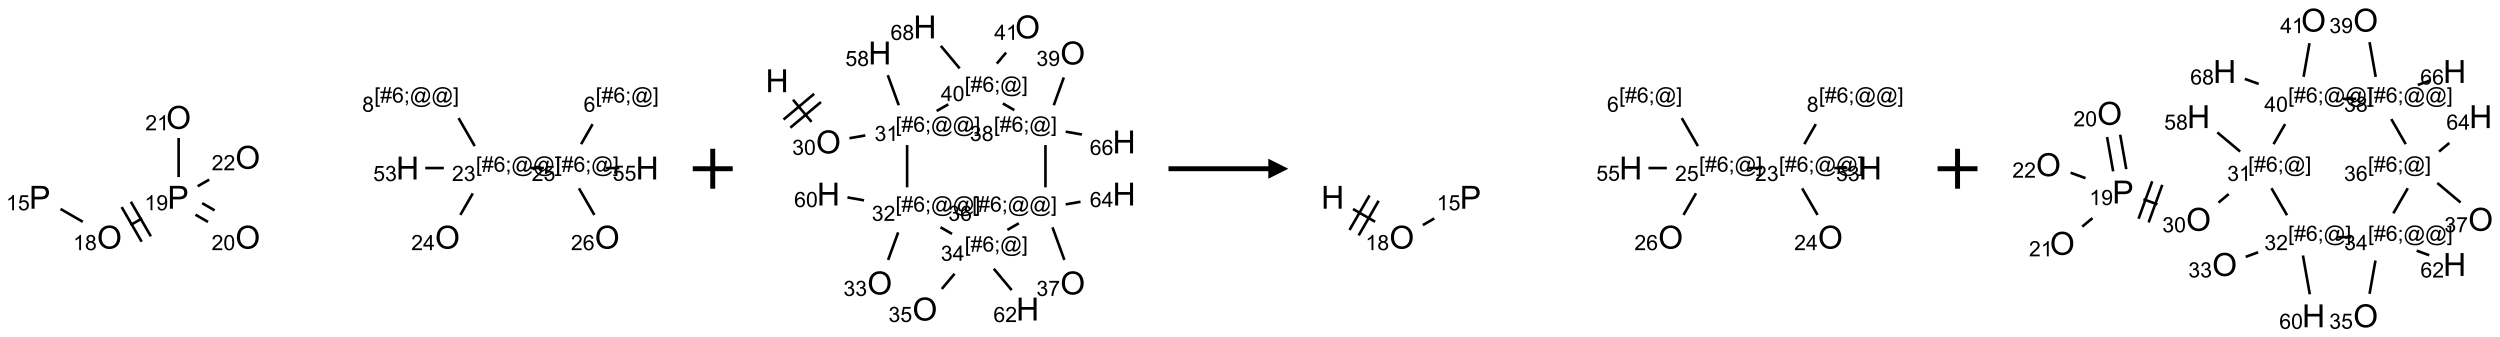 <?xml version="1.0" encoding="UTF-8"?>
<svg xmlns="http://www.w3.org/2000/svg" xmlns:xlink="http://www.w3.org/1999/xlink" width="1252" height="169" viewBox="0 0 1252 169">
<defs>
<g>
<g id="glyph-0-0">
<path d="M 2 0 L 2 -10 L 10 -10 L 10 0 Z M 2.25 -0.25 L 9.75 -0.25 L 9.75 -9.75 L 2.25 -9.75 Z M 2.25 -0.25 "/>
</g>
<g id="glyph-0-1">
<path d="M 1.234 0 L 1.234 -11.453 L 5.555 -11.453 C 6.316 -11.453 6.895 -11.418 7.297 -11.344 C 7.859 -11.25 8.332 -11.07 8.711 -10.809 C 9.09 -10.547 9.398 -10.176 9.629 -9.703 C 9.859 -9.23 9.977 -8.707 9.977 -8.141 C 9.977 -7.168 9.668 -6.344 9.047 -5.668 C 8.426 -4.992 7.309 -4.656 5.688 -4.656 L 2.75 -4.656 L 2.75 0 Z M 2.75 -6.008 L 5.711 -6.008 C 6.691 -6.008 7.387 -6.191 7.797 -6.555 C 8.207 -6.918 8.414 -7.434 8.414 -8.094 C 8.414 -8.574 8.293 -8.984 8.051 -9.324 C 7.809 -9.664 7.488 -9.891 7.094 -10 C 6.84 -10.066 6.367 -10.102 5.68 -10.102 L 2.75 -10.102 Z M 2.75 -6.008 "/>
</g>
<g id="glyph-0-2">
<path d="M 0.773 -5.578 C 0.773 -7.48 1.285 -8.969 2.305 -10.043 C 3.324 -11.117 4.645 -11.656 6.258 -11.656 C 7.316 -11.656 8.27 -11.402 9.117 -10.898 C 9.965 -10.395 10.613 -9.688 11.059 -8.785 C 11.504 -7.883 11.727 -6.855 11.727 -5.711 C 11.727 -4.551 11.492 -3.512 11.023 -2.594 C 10.555 -1.676 9.891 -0.984 9.031 -0.512 C 8.172 -0.039 7.246 0.195 6.25 0.195 C 5.172 0.195 4.207 -0.066 3.359 -0.586 C 2.512 -1.105 1.867 -1.816 1.43 -2.719 C 0.992 -3.621 0.773 -4.574 0.773 -5.578 Z M 2.336 -5.555 C 2.336 -4.176 2.707 -3.086 3.449 -2.293 C 4.191 -1.5 5.121 -1.102 6.242 -1.102 C 7.383 -1.102 8.32 -1.504 9.059 -2.305 C 9.797 -3.105 10.164 -4.246 10.164 -5.719 C 10.164 -6.652 10.008 -7.465 9.691 -8.16 C 9.375 -8.855 8.914 -9.395 8.309 -9.777 C 7.703 -10.16 7.02 -10.352 6.266 -10.352 C 5.191 -10.352 4.27 -9.984 3.496 -9.246 C 2.723 -8.508 2.336 -7.277 2.336 -5.555 Z M 2.336 -5.555 "/>
</g>
<g id="glyph-0-3">
<path d="M 1.281 0 L 1.281 -11.453 L 2.797 -11.453 L 2.797 -6.75 L 8.75 -6.75 L 8.75 -11.453 L 10.266 -11.453 L 10.266 0 L 8.75 0 L 8.75 -5.398 L 2.797 -5.398 L 2.797 0 Z M 1.281 0 "/>
</g>
<g id="glyph-1-0">
<path d="M 1.332 0 L 1.332 -6.668 L 6.668 -6.668 L 6.668 0 Z M 1.5 -0.168 L 6.5 -0.168 L 6.5 -6.5 L 1.5 -6.5 Z M 1.5 -0.168 "/>
</g>
<g id="glyph-1-1">
<path d="M 3.973 0 L 3.035 0 L 3.035 -5.973 C 2.809 -5.758 2.516 -5.543 2.148 -5.328 C 1.781 -5.113 1.453 -4.953 1.16 -4.844 L 1.16 -5.75 C 1.684 -5.996 2.145 -6.297 2.535 -6.645 C 2.93 -6.996 3.207 -7.336 3.371 -7.668 L 3.973 -7.668 Z M 3.973 0 "/>
</g>
<g id="glyph-1-2">
<path d="M 0.441 -2 L 1.426 -2.082 C 1.5 -1.605 1.668 -1.242 1.934 -1.004 C 2.199 -0.762 2.52 -0.641 2.895 -0.641 C 3.348 -0.641 3.73 -0.812 4.043 -1.152 C 4.355 -1.492 4.512 -1.941 4.512 -2.504 C 4.512 -3.039 4.359 -3.461 4.059 -3.77 C 3.758 -4.078 3.367 -4.234 2.879 -4.234 C 2.578 -4.234 2.305 -4.164 2.062 -4.027 C 1.82 -3.891 1.629 -3.715 1.488 -3.496 L 0.609 -3.609 L 1.348 -7.531 L 5.145 -7.531 L 5.145 -6.637 L 2.098 -6.637 L 1.688 -4.582 C 2.145 -4.902 2.625 -5.062 3.129 -5.062 C 3.797 -5.062 4.359 -4.832 4.816 -4.371 C 5.277 -3.91 5.504 -3.312 5.504 -2.59 C 5.504 -1.898 5.305 -1.301 4.902 -0.797 C 4.41 -0.18 3.742 0.129 2.895 0.129 C 2.199 0.129 1.633 -0.062 1.195 -0.453 C 0.758 -0.844 0.504 -1.359 0.441 -2 Z M 0.441 -2 "/>
</g>
<g id="glyph-1-3">
<path d="M 1.887 -4.141 C 1.496 -4.281 1.207 -4.484 1.02 -4.75 C 0.832 -5.016 0.738 -5.328 0.738 -5.699 C 0.738 -6.254 0.938 -6.719 1.34 -7.098 C 1.738 -7.477 2.27 -7.668 2.934 -7.668 C 3.598 -7.668 4.137 -7.473 4.543 -7.086 C 4.949 -6.699 5.152 -6.227 5.152 -5.672 C 5.152 -5.316 5.059 -5.008 4.871 -4.746 C 4.688 -4.484 4.406 -4.281 4.027 -4.141 C 4.496 -3.988 4.852 -3.742 5.098 -3.402 C 5.34 -3.062 5.465 -2.656 5.465 -2.184 C 5.465 -1.531 5.234 -0.98 4.77 -0.535 C 4.309 -0.09 3.703 0.129 2.949 0.129 C 2.195 0.129 1.586 -0.094 1.125 -0.539 C 0.664 -0.984 0.434 -1.543 0.434 -2.207 C 0.434 -2.703 0.559 -3.121 0.809 -3.457 C 1.062 -3.793 1.422 -4.02 1.887 -4.141 Z M 1.699 -5.73 C 1.699 -5.367 1.812 -5.074 2.047 -4.844 C 2.281 -4.613 2.582 -4.5 2.953 -4.5 C 3.312 -4.5 3.609 -4.613 3.84 -4.84 C 4.07 -5.066 4.188 -5.348 4.188 -5.676 C 4.188 -6.02 4.07 -6.309 3.832 -6.543 C 3.594 -6.777 3.297 -6.895 2.941 -6.895 C 2.586 -6.895 2.289 -6.781 2.051 -6.551 C 1.816 -6.324 1.699 -6.047 1.699 -5.73 Z M 1.395 -2.203 C 1.395 -1.938 1.461 -1.676 1.586 -1.426 C 1.711 -1.176 1.902 -0.984 2.152 -0.848 C 2.402 -0.711 2.672 -0.641 2.957 -0.641 C 3.406 -0.641 3.777 -0.785 4.066 -1.074 C 4.359 -1.363 4.504 -1.727 4.504 -2.172 C 4.504 -2.625 4.355 -2.996 4.055 -3.293 C 3.754 -3.586 3.379 -3.734 2.926 -3.734 C 2.484 -3.734 2.121 -3.59 1.832 -3.297 C 1.543 -3.004 1.395 -2.641 1.395 -2.203 Z M 1.395 -2.203 "/>
</g>
<g id="glyph-1-4">
<path d="M 0.582 -1.766 L 1.484 -1.848 C 1.562 -1.426 1.707 -1.117 1.922 -0.926 C 2.137 -0.734 2.414 -0.641 2.75 -0.641 C 3.039 -0.641 3.289 -0.707 3.508 -0.84 C 3.727 -0.973 3.902 -1.148 4.043 -1.367 C 4.18 -1.586 4.297 -1.887 4.391 -2.262 C 4.484 -2.637 4.531 -3.016 4.531 -3.406 C 4.531 -3.449 4.531 -3.512 4.527 -3.594 C 4.34 -3.297 4.082 -3.055 3.758 -2.867 C 3.434 -2.68 3.082 -2.59 2.703 -2.59 C 2.07 -2.59 1.535 -2.816 1.098 -3.277 C 0.66 -3.734 0.441 -4.34 0.441 -5.09 C 0.441 -5.863 0.672 -6.484 1.129 -6.957 C 1.586 -7.43 2.156 -7.668 2.844 -7.668 C 3.34 -7.668 3.793 -7.531 4.207 -7.266 C 4.617 -7 4.93 -6.617 5.145 -6.121 C 5.355 -5.629 5.465 -4.91 5.465 -3.973 C 5.465 -2.996 5.359 -2.223 5.145 -1.645 C 4.934 -1.066 4.617 -0.625 4.199 -0.324 C 3.781 -0.02 3.293 0.129 2.73 0.129 C 2.133 0.129 1.645 -0.035 1.266 -0.367 C 0.887 -0.699 0.66 -1.164 0.582 -1.766 Z M 4.422 -5.137 C 4.422 -5.676 4.277 -6.102 3.992 -6.418 C 3.707 -6.734 3.359 -6.891 2.957 -6.891 C 2.543 -6.891 2.18 -6.719 1.871 -6.379 C 1.562 -6.039 1.406 -5.598 1.406 -5.059 C 1.406 -4.57 1.555 -4.176 1.848 -3.871 C 2.141 -3.566 2.5 -3.418 2.934 -3.418 C 3.367 -3.418 3.723 -3.57 4.004 -3.871 C 4.281 -4.176 4.422 -4.598 4.422 -5.137 Z M 4.422 -5.137 "/>
</g>
<g id="glyph-1-5">
<path d="M 5.371 -0.902 L 5.371 0 L 0.324 0 C 0.316 -0.227 0.352 -0.441 0.434 -0.652 C 0.562 -0.996 0.766 -1.332 1.051 -1.668 C 1.332 -2 1.742 -2.387 2.277 -2.824 C 3.105 -3.504 3.668 -4.043 3.957 -4.441 C 4.25 -4.84 4.395 -5.215 4.395 -5.566 C 4.395 -5.938 4.262 -6.254 3.996 -6.508 C 3.73 -6.762 3.387 -6.891 2.957 -6.891 C 2.508 -6.891 2.145 -6.754 1.875 -6.484 C 1.605 -6.215 1.469 -5.84 1.465 -5.359 L 0.5 -5.457 C 0.566 -6.176 0.812 -6.727 1.246 -7.102 C 1.676 -7.477 2.254 -7.668 2.98 -7.668 C 3.711 -7.668 4.293 -7.465 4.719 -7.059 C 5.145 -6.652 5.359 -6.148 5.359 -5.547 C 5.359 -5.242 5.297 -4.941 5.172 -4.645 C 5.047 -4.352 4.84 -4.039 4.551 -3.715 C 4.262 -3.387 3.777 -2.938 3.105 -2.371 C 2.543 -1.898 2.18 -1.578 2.02 -1.41 C 1.859 -1.242 1.73 -1.07 1.625 -0.902 Z M 5.371 -0.902 "/>
</g>
<g id="glyph-1-6">
<path d="M 0.441 -3.766 C 0.441 -4.668 0.535 -5.395 0.723 -5.945 C 0.906 -6.496 1.184 -6.922 1.551 -7.219 C 1.918 -7.516 2.375 -7.668 2.934 -7.668 C 3.344 -7.668 3.703 -7.586 4.012 -7.418 C 4.32 -7.254 4.574 -7.016 4.777 -6.707 C 4.977 -6.395 5.137 -6.016 5.25 -5.57 C 5.363 -5.125 5.422 -4.523 5.422 -3.766 C 5.422 -2.871 5.328 -2.148 5.145 -1.598 C 4.961 -1.047 4.688 -0.621 4.32 -0.32 C 3.953 -0.02 3.492 0.129 2.934 0.129 C 2.195 0.129 1.617 -0.133 1.199 -0.66 C 0.695 -1.297 0.441 -2.332 0.441 -3.766 Z M 1.406 -3.766 C 1.406 -2.512 1.555 -1.68 1.848 -1.262 C 2.141 -0.848 2.5 -0.641 2.934 -0.641 C 3.363 -0.641 3.727 -0.848 4.02 -1.266 C 4.312 -1.684 4.457 -2.516 4.457 -3.766 C 4.457 -5.023 4.312 -5.859 4.02 -6.27 C 3.727 -6.684 3.359 -6.891 2.922 -6.891 C 2.492 -6.891 2.148 -6.707 1.891 -6.344 C 1.566 -5.879 1.406 -5.02 1.406 -3.766 Z M 1.406 -3.766 "/>
</g>
<g id="glyph-1-7">
<path d="M 3.449 0 L 3.449 -1.828 L 0.137 -1.828 L 0.137 -2.688 L 3.621 -7.637 L 4.387 -7.637 L 4.387 -2.688 L 5.418 -2.688 L 5.418 -1.828 L 4.387 -1.828 L 4.387 0 Z M 3.449 -2.688 L 3.449 -6.129 L 1.059 -2.688 Z M 3.449 -2.688 "/>
</g>
<g id="glyph-1-8">
<path d="M 0.723 2.121 L 0.723 -7.637 L 2.793 -7.637 L 2.793 -6.859 L 1.66 -6.859 L 1.66 1.344 L 2.793 1.344 L 2.793 2.121 Z M 0.723 2.121 "/>
</g>
<g id="glyph-1-9">
<path d="M 0.535 0.129 L 0.988 -2.09 L 0.109 -2.09 L 0.109 -2.863 L 1.145 -2.863 L 1.531 -4.754 L 0.109 -4.754 L 0.109 -5.531 L 1.688 -5.531 L 2.141 -7.766 L 2.922 -7.766 L 2.469 -5.531 L 4.109 -5.531 L 4.562 -7.766 L 5.348 -7.766 L 4.895 -5.531 L 5.797 -5.531 L 5.797 -4.754 L 4.738 -4.754 L 4.348 -2.863 L 5.797 -2.863 L 5.797 -2.09 L 4.191 -2.09 L 3.738 0.129 L 2.957 0.129 L 3.406 -2.09 L 1.77 -2.09 L 1.316 0.129 Z M 1.926 -2.863 L 3.562 -2.863 L 3.953 -4.754 L 2.312 -4.754 Z M 1.926 -2.863 "/>
</g>
<g id="glyph-1-10">
<path d="M 5.309 -5.766 L 4.375 -5.691 C 4.293 -6.059 4.172 -6.328 4.02 -6.496 C 3.766 -6.762 3.453 -6.895 3.082 -6.895 C 2.785 -6.895 2.523 -6.812 2.297 -6.645 C 2 -6.43 1.77 -6.117 1.598 -5.703 C 1.43 -5.289 1.34 -4.703 1.332 -3.938 C 1.559 -4.281 1.836 -4.535 2.16 -4.703 C 2.488 -4.871 2.828 -4.953 3.188 -4.953 C 3.812 -4.953 4.344 -4.723 4.785 -4.262 C 5.223 -3.801 5.441 -3.207 5.441 -2.48 C 5.441 -2 5.34 -1.555 5.133 -1.145 C 4.926 -0.73 4.641 -0.418 4.281 -0.199 C 3.922 0.02 3.512 0.129 3.051 0.129 C 2.27 0.129 1.633 -0.156 1.141 -0.73 C 0.648 -1.305 0.402 -2.254 0.402 -3.574 C 0.402 -5.051 0.672 -6.121 1.219 -6.793 C 1.695 -7.375 2.336 -7.668 3.141 -7.668 C 3.742 -7.668 4.234 -7.5 4.617 -7.16 C 5 -6.824 5.23 -6.359 5.309 -5.766 Z M 1.48 -2.473 C 1.48 -2.152 1.547 -1.844 1.684 -1.547 C 1.82 -1.25 2.016 -1.027 2.262 -0.871 C 2.508 -0.719 2.766 -0.641 3.035 -0.641 C 3.434 -0.641 3.773 -0.801 4.059 -1.121 C 4.344 -1.441 4.484 -1.875 4.484 -2.422 C 4.484 -2.949 4.344 -3.367 4.062 -3.668 C 3.781 -3.973 3.426 -4.125 3 -4.125 C 2.578 -4.125 2.219 -3.973 1.922 -3.668 C 1.625 -3.363 1.48 -2.969 1.48 -2.473 Z M 1.48 -2.473 "/>
</g>
<g id="glyph-1-11">
<path d="M 0.949 -4.465 L 0.949 -5.531 L 2.016 -5.531 L 2.016 -4.465 Z M 0.949 0 L 0.949 -1.066 L 2.016 -1.066 L 2.016 0 C 2.016 0.391 1.945 0.711 1.809 0.949 C 1.668 1.191 1.449 1.379 1.145 1.512 L 0.887 1.109 C 1.082 1.023 1.23 0.895 1.324 0.727 C 1.418 0.559 1.469 0.316 1.48 0 Z M 0.949 0 "/>
</g>
<g id="glyph-1-12">
<path d="M 6.047 -0.848 C 5.82 -0.59 5.57 -0.379 5.289 -0.223 C 5.008 -0.062 4.73 0.016 4.449 0.016 C 4.141 0.016 3.84 -0.074 3.547 -0.254 C 3.254 -0.434 3.02 -0.715 2.836 -1.09 C 2.652 -1.465 2.562 -1.875 2.562 -2.324 C 2.562 -2.875 2.703 -3.43 2.988 -3.98 C 3.27 -4.535 3.621 -4.953 4.043 -5.23 C 4.461 -5.508 4.871 -5.645 5.266 -5.645 C 5.566 -5.645 5.855 -5.566 6.129 -5.41 C 6.402 -5.25 6.641 -5.012 6.84 -4.688 L 7.016 -5.496 L 7.949 -5.496 L 7.199 -2 C 7.094 -1.516 7.043 -1.246 7.043 -1.191 C 7.043 -1.098 7.078 -1.02 7.148 -0.949 C 7.219 -0.883 7.305 -0.848 7.406 -0.848 C 7.59 -0.848 7.832 -0.953 8.129 -1.168 C 8.527 -1.445 8.84 -1.816 9.07 -2.285 C 9.301 -2.75 9.418 -3.234 9.418 -3.73 C 9.418 -4.309 9.27 -4.852 8.973 -5.355 C 8.676 -5.859 8.23 -6.262 7.645 -6.562 C 7.055 -6.863 6.406 -7.016 5.691 -7.016 C 4.879 -7.016 4.137 -6.824 3.465 -6.445 C 2.793 -6.066 2.273 -5.52 1.902 -4.809 C 1.535 -4.098 1.348 -3.34 1.348 -2.527 C 1.348 -1.676 1.535 -0.941 1.902 -0.328 C 2.273 0.285 2.809 0.742 3.508 1.035 C 4.207 1.328 4.984 1.473 5.832 1.473 C 6.742 1.473 7.504 1.32 8.121 1.016 C 8.734 0.711 9.195 0.34 9.5 -0.098 L 10.441 -0.098 C 10.266 0.266 9.961 0.637 9.531 1.016 C 9.102 1.395 8.59 1.695 7.996 1.914 C 7.402 2.133 6.688 2.246 5.848 2.246 C 5.078 2.246 4.367 2.145 3.715 1.949 C 3.066 1.75 2.512 1.453 2.051 1.055 C 1.594 0.656 1.25 0.199 1.016 -0.316 C 0.723 -0.973 0.578 -1.684 0.578 -2.441 C 0.578 -3.289 0.75 -4.098 1.098 -4.863 C 1.523 -5.805 2.125 -6.527 2.902 -7.027 C 3.684 -7.527 4.629 -7.777 5.738 -7.777 C 6.602 -7.777 7.375 -7.602 8.059 -7.246 C 8.746 -6.895 9.285 -6.371 9.684 -5.672 C 10.02 -5.07 10.188 -4.418 10.188 -3.715 C 10.188 -2.707 9.832 -1.812 9.125 -1.031 C 8.492 -0.328 7.801 0.02 7.051 0.02 C 6.812 0.02 6.617 -0.016 6.473 -0.09 C 6.324 -0.16 6.215 -0.266 6.145 -0.402 C 6.102 -0.488 6.066 -0.637 6.047 -0.848 Z M 3.527 -2.262 C 3.527 -1.785 3.641 -1.414 3.863 -1.152 C 4.09 -0.887 4.348 -0.754 4.641 -0.754 C 4.836 -0.754 5.039 -0.812 5.254 -0.93 C 5.469 -1.047 5.676 -1.219 5.871 -1.449 C 6.066 -1.676 6.23 -1.969 6.355 -2.32 C 6.48 -2.672 6.543 -3.027 6.543 -3.379 C 6.543 -3.852 6.426 -4.219 6.191 -4.48 C 5.957 -4.738 5.672 -4.871 5.332 -4.871 C 5.109 -4.871 4.902 -4.812 4.707 -4.699 C 4.512 -4.586 4.32 -4.406 4.137 -4.156 C 3.953 -3.906 3.805 -3.602 3.691 -3.246 C 3.582 -2.887 3.527 -2.559 3.527 -2.262 Z M 3.527 -2.262 "/>
</g>
<g id="glyph-1-13">
<path d="M 2.27 2.121 L 0.203 2.121 L 0.203 1.344 L 1.332 1.344 L 1.332 -6.859 L 0.203 -6.859 L 0.203 -7.637 L 2.27 -7.637 Z M 2.27 2.121 "/>
</g>
<g id="glyph-1-14">
<path d="M 0.449 -2.016 L 1.387 -2.141 C 1.492 -1.609 1.676 -1.227 1.934 -0.992 C 2.191 -0.758 2.508 -0.641 2.879 -0.641 C 3.32 -0.641 3.695 -0.793 3.996 -1.098 C 4.301 -1.402 4.453 -1.781 4.453 -2.234 C 4.453 -2.664 4.312 -3.02 4.031 -3.301 C 3.75 -3.578 3.391 -3.719 2.957 -3.719 C 2.781 -3.719 2.562 -3.684 2.297 -3.613 L 2.402 -4.438 C 2.465 -4.43 2.516 -4.426 2.551 -4.426 C 2.949 -4.426 3.312 -4.531 3.629 -4.738 C 3.949 -4.949 4.109 -5.27 4.109 -5.703 C 4.109 -6.047 3.992 -6.332 3.762 -6.559 C 3.527 -6.785 3.227 -6.895 2.859 -6.895 C 2.496 -6.895 2.191 -6.781 1.949 -6.551 C 1.707 -6.324 1.547 -5.98 1.48 -5.52 L 0.543 -5.688 C 0.656 -6.316 0.918 -6.805 1.324 -7.148 C 1.73 -7.492 2.234 -7.668 2.84 -7.668 C 3.254 -7.668 3.641 -7.578 3.988 -7.398 C 4.34 -7.219 4.609 -6.977 4.793 -6.668 C 4.98 -6.359 5.074 -6.031 5.074 -5.684 C 5.074 -5.352 4.984 -5.051 4.809 -4.781 C 4.629 -4.512 4.367 -4.297 4.02 -4.137 C 4.473 -4.031 4.824 -3.816 5.074 -3.488 C 5.324 -3.16 5.449 -2.75 5.449 -2.254 C 5.449 -1.59 5.203 -1.023 4.719 -0.559 C 4.234 -0.098 3.617 0.137 2.875 0.137 C 2.203 0.137 1.648 -0.062 1.207 -0.465 C 0.762 -0.863 0.512 -1.379 0.449 -2.016 Z M 0.449 -2.016 "/>
</g>
<g id="glyph-1-15">
<path d="M 0.504 -6.637 L 0.504 -7.535 L 5.449 -7.535 L 5.449 -6.809 C 4.961 -6.289 4.48 -5.602 4.004 -4.746 C 3.527 -3.887 3.156 -3.004 2.895 -2.098 C 2.707 -1.461 2.59 -0.762 2.535 0 L 1.574 0 C 1.582 -0.602 1.703 -1.328 1.926 -2.176 C 2.152 -3.027 2.477 -3.848 2.898 -4.637 C 3.32 -5.426 3.77 -6.094 4.246 -6.637 Z M 0.504 -6.637 "/>
</g>
</g>
</defs>
<path fill="none" stroke-width="0.033" stroke-linecap="butt" stroke-linejoin="miter" stroke="rgb(0%, 0%, 0%)" stroke-opacity="1" stroke-miterlimit="10" d="M 0.253 1.378 L 0.532 1.539 " transform="matrix(40, 0, 0, 40, 20.178, 49.516)"/>
<path fill="none" stroke-width="0.033" stroke-linecap="butt" stroke-linejoin="miter" stroke="rgb(0%, 0%, 0%)" stroke-opacity="1" stroke-miterlimit="10" d="M 1.129 1.58 L 1.274 1.497 " transform="matrix(40, 0, 0, 40, 20.178, 49.516)"/>
<path fill="none" stroke-width="0.033" stroke-linecap="butt" stroke-linejoin="miter" stroke="rgb(0%, 0%, 0%)" stroke-opacity="1" stroke-miterlimit="10" d="M 1.384 1.721 L 1.134 1.288 " transform="matrix(40, 0, 0, 40, 20.178, 49.516)"/>
<path fill="none" stroke-width="0.033" stroke-linecap="butt" stroke-linejoin="miter" stroke="rgb(0%, 0%, 0%)" stroke-opacity="1" stroke-miterlimit="10" d="M 1.269 1.788 L 1.019 1.355 " transform="matrix(40, 0, 0, 40, 20.178, 49.516)"/>
<path fill="none" stroke-width="0.033" stroke-linecap="butt" stroke-linejoin="miter" stroke="rgb(0%, 0%, 0%)" stroke-opacity="1" stroke-miterlimit="10" d="M 1.943 1.45 L 2.1 1.541 " transform="matrix(40, 0, 0, 40, 20.178, 49.516)"/>
<path fill="none" stroke-width="0.033" stroke-linecap="butt" stroke-linejoin="miter" stroke="rgb(0%, 0%, 0%)" stroke-opacity="1" stroke-miterlimit="10" d="M 2.027 1.306 L 2.183 1.396 " transform="matrix(40, 0, 0, 40, 20.178, 49.516)"/>
<path fill="none" stroke-width="0.033" stroke-linecap="butt" stroke-linejoin="miter" stroke="rgb(0%, 0%, 0%)" stroke-opacity="1" stroke-miterlimit="10" d="M 1.732 0.979 L 1.732 0.49 " transform="matrix(40, 0, 0, 40, 20.178, 49.516)"/>
<path fill="none" stroke-width="0.033" stroke-linecap="butt" stroke-linejoin="miter" stroke="rgb(0%, 0%, 0%)" stroke-opacity="1" stroke-miterlimit="10" d="M 1.97 1.094 L 2.115 1.011 " transform="matrix(40, 0, 0, 40, 20.178, 49.516)"/>
<path fill="none" stroke-width="0.033" stroke-linecap="butt" stroke-linejoin="miter" stroke="rgb(0%, 0%, 0%)" stroke-opacity="1" stroke-miterlimit="10" d="M 5.259 1.453 L 5.415 1.183 " transform="matrix(40, 0, 0, 40, 20.178, 49.516)"/>
<path fill="none" stroke-width="0.033" stroke-linecap="butt" stroke-linejoin="miter" stroke="rgb(0%, 0%, 0%)" stroke-opacity="1" stroke-miterlimit="10" d="M 5.439 0.591 L 5.237 0.241 " transform="matrix(40, 0, 0, 40, 20.178, 49.516)"/>
<path fill="none" stroke-width="0.033" stroke-linecap="butt" stroke-linejoin="miter" stroke="rgb(0%, 0%, 0%)" stroke-opacity="1" stroke-miterlimit="10" d="M 5.052 0.866 L 4.82 0.866 " transform="matrix(40, 0, 0, 40, 20.178, 49.516)"/>
<path fill="none" stroke-width="0.033" stroke-linecap="butt" stroke-linejoin="miter" stroke="rgb(0%, 0%, 0%)" stroke-opacity="1" stroke-miterlimit="10" d="M 6.138 0.866 L 6.305 0.866 " transform="matrix(40, 0, 0, 40, 20.178, 49.516)"/>
<path fill="none" stroke-width="0.033" stroke-linecap="butt" stroke-linejoin="miter" stroke="rgb(0%, 0%, 0%)" stroke-opacity="1" stroke-miterlimit="10" d="M 6.771 0.567 L 6.915 0.316 " transform="matrix(40, 0, 0, 40, 20.178, 49.516)"/>
<path fill="none" stroke-width="0.033" stroke-linecap="butt" stroke-linejoin="miter" stroke="rgb(0%, 0%, 0%)" stroke-opacity="1" stroke-miterlimit="10" d="M 6.744 1.12 L 6.937 1.453 " transform="matrix(40, 0, 0, 40, 20.178, 49.516)"/>
<path fill="none" stroke-width="0.033" stroke-linecap="butt" stroke-linejoin="miter" stroke="rgb(0%, 0%, 0%)" stroke-opacity="1" stroke-miterlimit="10" d="M 7.083 0.866 L 7.249 0.866 " transform="matrix(40, 0, 0, 40, 20.178, 49.516)"/>
<g fill="rgb(0%, 0%, 0%)" fill-opacity="1">
<use xlink:href="#glyph-0-1" x="14.574" y="104.523"/>
</g>
<g fill="rgb(0%, 0%, 0%)" fill-opacity="1">
<use xlink:href="#glyph-1-1" x="3.035" y="105.316"/>
<use xlink:href="#glyph-1-2" x="8.967" y="105.316"/>
</g>
<g fill="rgb(0%, 0%, 0%)" fill-opacity="1">
<use xlink:href="#glyph-0-2" x="48.57" y="124.527"/>
</g>
<g fill="rgb(0%, 0%, 0%)" fill-opacity="1">
<use xlink:href="#glyph-1-1" x="36.613" y="125.277"/>
<use xlink:href="#glyph-1-3" x="42.546" y="125.277"/>
</g>
<g fill="rgb(0%, 0%, 0%)" fill-opacity="1">
<use xlink:href="#glyph-0-1" x="83.855" y="104.523"/>
</g>
<g fill="rgb(0%, 0%, 0%)" fill-opacity="1">
<use xlink:href="#glyph-1-1" x="72.359" y="105.316"/>
<use xlink:href="#glyph-1-4" x="78.292" y="105.316"/>
</g>
<g fill="rgb(0%, 0%, 0%)" fill-opacity="1">
<use xlink:href="#glyph-0-2" x="117.852" y="124.527"/>
</g>
<g fill="rgb(0%, 0%, 0%)" fill-opacity="1">
<use xlink:href="#glyph-1-5" x="105.938" y="125.277"/>
<use xlink:href="#glyph-1-6" x="111.87" y="125.277"/>
</g>
<g fill="rgb(0%, 0%, 0%)" fill-opacity="1">
<use xlink:href="#glyph-0-2" x="83.211" y="64.527"/>
</g>
<g fill="rgb(0%, 0%, 0%)" fill-opacity="1">
<use xlink:href="#glyph-1-5" x="72.746" y="65.277"/>
<use xlink:href="#glyph-1-1" x="78.678" y="65.277"/>
</g>
<g fill="rgb(0%, 0%, 0%)" fill-opacity="1">
<use xlink:href="#glyph-0-2" x="117.852" y="84.527"/>
</g>
<g fill="rgb(0%, 0%, 0%)" fill-opacity="1">
<use xlink:href="#glyph-1-5" x="105.988" y="85.277"/>
<use xlink:href="#glyph-1-5" x="111.921" y="85.277"/>
</g>
<g fill="rgb(0%, 0%, 0%)" fill-opacity="1">
<use xlink:href="#glyph-0-2" x="217.852" y="124.527"/>
</g>
<g fill="rgb(0%, 0%, 0%)" fill-opacity="1">
<use xlink:href="#glyph-1-5" x="205.941" y="125.277"/>
<use xlink:href="#glyph-1-7" x="211.874" y="125.277"/>
</g>
<g fill="rgb(0%, 0%, 0%)" fill-opacity="1">
<use xlink:href="#glyph-1-8" x="238.312" y="86.008"/>
<use xlink:href="#glyph-1-9" x="241.276" y="86.008"/>
<use xlink:href="#glyph-1-10" x="247.208" y="86.008"/>
<use xlink:href="#glyph-1-11" x="253.141" y="86.008"/>
<use xlink:href="#glyph-1-12" x="256.104" y="86.008"/>
<use xlink:href="#glyph-1-12" x="266.932" y="86.008"/>
<use xlink:href="#glyph-1-13" x="277.76" y="86.008"/>
</g>
<g fill="rgb(0%, 0%, 0%)" fill-opacity="1">
<use xlink:href="#glyph-1-5" x="226.324" y="90.637"/>
<use xlink:href="#glyph-1-14" x="232.257" y="90.637"/>
</g>
<g fill="rgb(0%, 0%, 0%)" fill-opacity="1">
<use xlink:href="#glyph-1-8" x="187.441" y="51.367"/>
<use xlink:href="#glyph-1-9" x="190.405" y="51.367"/>
<use xlink:href="#glyph-1-10" x="196.337" y="51.367"/>
<use xlink:href="#glyph-1-11" x="202.27" y="51.367"/>
<use xlink:href="#glyph-1-12" x="205.233" y="51.367"/>
<use xlink:href="#glyph-1-12" x="216.061" y="51.367"/>
<use xlink:href="#glyph-1-13" x="226.889" y="51.367"/>
</g>
<g fill="rgb(0%, 0%, 0%)" fill-opacity="1">
<use xlink:href="#glyph-1-3" x="181.371" y="55.996"/>
</g>
<g fill="rgb(0%, 0%, 0%)" fill-opacity="1">
<use xlink:href="#glyph-0-3" x="198.328" y="89.883"/>
</g>
<g fill="rgb(0%, 0%, 0%)" fill-opacity="1">
<use xlink:href="#glyph-1-2" x="186.895" y="90.676"/>
<use xlink:href="#glyph-1-14" x="192.827" y="90.676"/>
</g>
<g fill="rgb(0%, 0%, 0%)" fill-opacity="1">
<use xlink:href="#glyph-1-8" x="278.312" y="86.008"/>
<use xlink:href="#glyph-1-9" x="281.276" y="86.008"/>
<use xlink:href="#glyph-1-10" x="287.208" y="86.008"/>
<use xlink:href="#glyph-1-11" x="293.141" y="86.008"/>
<use xlink:href="#glyph-1-12" x="296.104" y="86.008"/>
<use xlink:href="#glyph-1-13" x="306.932" y="86.008"/>
</g>
<g fill="rgb(0%, 0%, 0%)" fill-opacity="1">
<use xlink:href="#glyph-1-5" x="266.27" y="90.637"/>
<use xlink:href="#glyph-1-2" x="272.202" y="90.637"/>
</g>
<g fill="rgb(0%, 0%, 0%)" fill-opacity="1">
<use xlink:href="#glyph-1-8" x="298.312" y="51.367"/>
<use xlink:href="#glyph-1-9" x="301.276" y="51.367"/>
<use xlink:href="#glyph-1-10" x="307.208" y="51.367"/>
<use xlink:href="#glyph-1-11" x="313.141" y="51.367"/>
<use xlink:href="#glyph-1-12" x="316.104" y="51.367"/>
<use xlink:href="#glyph-1-13" x="326.932" y="51.367"/>
</g>
<g fill="rgb(0%, 0%, 0%)" fill-opacity="1">
<use xlink:href="#glyph-1-10" x="292.262" y="55.996"/>
</g>
<g fill="rgb(0%, 0%, 0%)" fill-opacity="1">
<use xlink:href="#glyph-0-2" x="297.852" y="124.527"/>
</g>
<g fill="rgb(0%, 0%, 0%)" fill-opacity="1">
<use xlink:href="#glyph-1-5" x="285.918" y="125.277"/>
<use xlink:href="#glyph-1-10" x="291.85" y="125.277"/>
</g>
<g fill="rgb(0%, 0%, 0%)" fill-opacity="1">
<use xlink:href="#glyph-0-3" x="318.328" y="89.883"/>
</g>
<g fill="rgb(0%, 0%, 0%)" fill-opacity="1">
<use xlink:href="#glyph-1-2" x="306.836" y="90.543"/>
<use xlink:href="#glyph-1-2" x="312.768" y="90.543"/>
</g>
<path fill="none" stroke-width="0.062" stroke-linecap="butt" stroke-linejoin="miter" stroke="rgb(0%, 0%, 0%)" stroke-opacity="1" stroke-miterlimit="10" d="M 0 0 L 0.5 0 M 0.25 -0.25 L 0.25 0.25 " transform="matrix(40, 0, 0, 40, 346.939, 84.5)"/>
<path fill="none" stroke-width="0.033" stroke-linecap="butt" stroke-linejoin="miter" stroke="rgb(0%, 0%, 0%)" stroke-opacity="1" stroke-miterlimit="10" d="M 0.199 0.911 L 0.431 1.188 " transform="matrix(40, 0, 0, 40, 389.166, 13.496)"/>
<path fill="none" stroke-width="0.033" stroke-linecap="butt" stroke-linejoin="miter" stroke="rgb(0%, 0%, 0%)" stroke-opacity="1" stroke-miterlimit="10" d="M 0.166 1.261 L 0.549 0.94 " transform="matrix(40, 0, 0, 40, 389.166, 13.496)"/>
<path fill="none" stroke-width="0.033" stroke-linecap="butt" stroke-linejoin="miter" stroke="rgb(0%, 0%, 0%)" stroke-opacity="1" stroke-miterlimit="10" d="M 0.081 1.159 L 0.464 0.837 " transform="matrix(40, 0, 0, 40, 389.166, 13.496)"/>
<path fill="none" stroke-width="0.033" stroke-linecap="butt" stroke-linejoin="miter" stroke="rgb(0%, 0%, 0%)" stroke-opacity="1" stroke-miterlimit="10" d="M 0.906 1.393 L 1.105 1.358 " transform="matrix(40, 0, 0, 40, 389.166, 13.496)"/>
<path fill="none" stroke-width="0.033" stroke-linecap="butt" stroke-linejoin="miter" stroke="rgb(0%, 0%, 0%)" stroke-opacity="1" stroke-miterlimit="10" d="M 1.523 0.98 L 1.386 0.604 " transform="matrix(40, 0, 0, 40, 389.166, 13.496)"/>
<path fill="none" stroke-width="0.033" stroke-linecap="butt" stroke-linejoin="miter" stroke="rgb(0%, 0%, 0%)" stroke-opacity="1" stroke-miterlimit="10" d="M 1.628 1.479 L 1.628 2.008 " transform="matrix(40, 0, 0, 40, 389.166, 13.496)"/>
<path fill="none" stroke-width="0.033" stroke-linecap="butt" stroke-linejoin="miter" stroke="rgb(0%, 0%, 0%)" stroke-opacity="1" stroke-miterlimit="10" d="M 1.516 2.572 L 1.39 2.917 " transform="matrix(40, 0, 0, 40, 389.166, 13.496)"/>
<path fill="none" stroke-width="0.033" stroke-linecap="butt" stroke-linejoin="miter" stroke="rgb(0%, 0%, 0%)" stroke-opacity="1" stroke-miterlimit="10" d="M 1.089 2.171 L 0.881 2.134 " transform="matrix(40, 0, 0, 40, 389.166, 13.496)"/>
<path fill="none" stroke-width="0.033" stroke-linecap="butt" stroke-linejoin="miter" stroke="rgb(0%, 0%, 0%)" stroke-opacity="1" stroke-miterlimit="10" d="M 2.046 2.508 L 2.19 2.591 " transform="matrix(40, 0, 0, 40, 389.166, 13.496)"/>
<path fill="none" stroke-width="0.033" stroke-linecap="butt" stroke-linejoin="miter" stroke="rgb(0%, 0%, 0%)" stroke-opacity="1" stroke-miterlimit="10" d="M 2.222 3.09 L 2.062 3.28 " transform="matrix(40, 0, 0, 40, 389.166, 13.496)"/>
<path fill="none" stroke-width="0.033" stroke-linecap="butt" stroke-linejoin="miter" stroke="rgb(0%, 0%, 0%)" stroke-opacity="1" stroke-miterlimit="10" d="M 2.713 3.027 L 2.937 3.295 " transform="matrix(40, 0, 0, 40, 389.166, 13.496)"/>
<path fill="none" stroke-width="0.033" stroke-linecap="butt" stroke-linejoin="miter" stroke="rgb(0%, 0%, 0%)" stroke-opacity="1" stroke-miterlimit="10" d="M 2.883 2.541 L 3.027 2.458 " transform="matrix(40, 0, 0, 40, 389.166, 13.496)"/>
<path fill="none" stroke-width="0.033" stroke-linecap="butt" stroke-linejoin="miter" stroke="rgb(0%, 0%, 0%)" stroke-opacity="1" stroke-miterlimit="10" d="M 3.448 2.509 L 3.597 2.917 " transform="matrix(40, 0, 0, 40, 389.166, 13.496)"/>
<path fill="none" stroke-width="0.033" stroke-linecap="butt" stroke-linejoin="miter" stroke="rgb(0%, 0%, 0%)" stroke-opacity="1" stroke-miterlimit="10" d="M 3.613 2.221 L 3.799 2.189 " transform="matrix(40, 0, 0, 40, 389.166, 13.496)"/>
<path fill="none" stroke-width="0.033" stroke-linecap="butt" stroke-linejoin="miter" stroke="rgb(0%, 0%, 0%)" stroke-opacity="1" stroke-miterlimit="10" d="M 3.36 2.008 L 3.36 1.479 " transform="matrix(40, 0, 0, 40, 389.166, 13.496)"/>
<path fill="none" stroke-width="0.033" stroke-linecap="butt" stroke-linejoin="miter" stroke="rgb(0%, 0%, 0%)" stroke-opacity="1" stroke-miterlimit="10" d="M 3.464 0.98 L 3.59 0.632 " transform="matrix(40, 0, 0, 40, 389.166, 13.496)"/>
<path fill="none" stroke-width="0.033" stroke-linecap="butt" stroke-linejoin="miter" stroke="rgb(0%, 0%, 0%)" stroke-opacity="1" stroke-miterlimit="10" d="M 3.613 1.311 L 3.817 1.347 " transform="matrix(40, 0, 0, 40, 389.166, 13.496)"/>
<path fill="none" stroke-width="0.033" stroke-linecap="butt" stroke-linejoin="miter" stroke="rgb(0%, 0%, 0%)" stroke-opacity="1" stroke-miterlimit="10" d="M 2.97 1.041 L 2.826 0.958 " transform="matrix(40, 0, 0, 40, 389.166, 13.496)"/>
<path fill="none" stroke-width="0.033" stroke-linecap="butt" stroke-linejoin="miter" stroke="rgb(0%, 0%, 0%)" stroke-opacity="1" stroke-miterlimit="10" d="M 2.143 0.969 L 1.998 1.052 " transform="matrix(40, 0, 0, 40, 389.166, 13.496)"/>
<path fill="none" stroke-width="0.033" stroke-linecap="butt" stroke-linejoin="miter" stroke="rgb(0%, 0%, 0%)" stroke-opacity="1" stroke-miterlimit="10" d="M 2.751 0.459 L 2.867 0.321 " transform="matrix(40, 0, 0, 40, 389.166, 13.496)"/>
<path fill="none" stroke-width="0.033" stroke-linecap="butt" stroke-linejoin="miter" stroke="rgb(0%, 0%, 0%)" stroke-opacity="1" stroke-miterlimit="10" d="M 2.286 0.519 L 2.05 0.237 " transform="matrix(40, 0, 0, 40, 389.166, 13.496)"/>
<g fill="rgb(0%, 0%, 0%)" fill-opacity="1">
<use xlink:href="#glyph-0-3" x="383.395" y="46.168"/>
</g>
<g fill="rgb(0%, 0%, 0%)" fill-opacity="1">
<use xlink:href="#glyph-0-2" x="408.629" y="76.816"/>
</g>
<g fill="rgb(0%, 0%, 0%)" fill-opacity="1">
<use xlink:href="#glyph-1-14" x="396.715" y="77.562"/>
<use xlink:href="#glyph-1-6" x="402.647" y="77.562"/>
</g>
<g fill="rgb(0%, 0%, 0%)" fill-opacity="1">
<use xlink:href="#glyph-1-8" x="448.48" y="65.992"/>
<use xlink:href="#glyph-1-9" x="451.444" y="65.992"/>
<use xlink:href="#glyph-1-10" x="457.376" y="65.992"/>
<use xlink:href="#glyph-1-11" x="463.309" y="65.992"/>
<use xlink:href="#glyph-1-12" x="466.272" y="65.992"/>
<use xlink:href="#glyph-1-12" x="477.1" y="65.992"/>
<use xlink:href="#glyph-1-13" x="487.928" y="65.992"/>
</g>
<g fill="rgb(0%, 0%, 0%)" fill-opacity="1">
<use xlink:href="#glyph-1-14" x="437.969" y="70.617"/>
<use xlink:href="#glyph-1-1" x="443.901" y="70.617"/>
</g>
<g fill="rgb(0%, 0%, 0%)" fill-opacity="1">
<use xlink:href="#glyph-0-3" x="434.816" y="32.277"/>
</g>
<g fill="rgb(0%, 0%, 0%)" fill-opacity="1">
<use xlink:href="#glyph-1-2" x="423.367" y="33.07"/>
<use xlink:href="#glyph-1-3" x="429.299" y="33.07"/>
</g>
<g fill="rgb(0%, 0%, 0%)" fill-opacity="1">
<use xlink:href="#glyph-1-8" x="448.48" y="105.992"/>
<use xlink:href="#glyph-1-9" x="451.444" y="105.992"/>
<use xlink:href="#glyph-1-10" x="457.376" y="105.992"/>
<use xlink:href="#glyph-1-11" x="463.309" y="105.992"/>
<use xlink:href="#glyph-1-12" x="466.272" y="105.992"/>
<use xlink:href="#glyph-1-12" x="477.1" y="105.992"/>
<use xlink:href="#glyph-1-13" x="487.928" y="105.992"/>
</g>
<g fill="rgb(0%, 0%, 0%)" fill-opacity="1">
<use xlink:href="#glyph-1-14" x="436.57" y="110.617"/>
<use xlink:href="#glyph-1-5" x="442.503" y="110.617"/>
</g>
<g fill="rgb(0%, 0%, 0%)" fill-opacity="1">
<use xlink:href="#glyph-0-2" x="434.34" y="147.457"/>
</g>
<g fill="rgb(0%, 0%, 0%)" fill-opacity="1">
<use xlink:href="#glyph-1-14" x="422.398" y="148.207"/>
<use xlink:href="#glyph-1-14" x="428.331" y="148.207"/>
</g>
<g fill="rgb(0%, 0%, 0%)" fill-opacity="1">
<use xlink:href="#glyph-0-3" x="409.105" y="102.918"/>
</g>
<g fill="rgb(0%, 0%, 0%)" fill-opacity="1">
<use xlink:href="#glyph-1-10" x="397.699" y="103.711"/>
<use xlink:href="#glyph-1-6" x="403.632" y="103.711"/>
</g>
<g fill="rgb(0%, 0%, 0%)" fill-opacity="1">
<use xlink:href="#glyph-1-8" x="483.121" y="125.992"/>
<use xlink:href="#glyph-1-9" x="486.085" y="125.992"/>
<use xlink:href="#glyph-1-10" x="492.017" y="125.992"/>
<use xlink:href="#glyph-1-11" x="497.949" y="125.992"/>
<use xlink:href="#glyph-1-12" x="500.913" y="125.992"/>
<use xlink:href="#glyph-1-13" x="511.741" y="125.992"/>
</g>
<g fill="rgb(0%, 0%, 0%)" fill-opacity="1">
<use xlink:href="#glyph-1-14" x="471.164" y="130.617"/>
<use xlink:href="#glyph-1-7" x="477.096" y="130.617"/>
</g>
<g fill="rgb(0%, 0%, 0%)" fill-opacity="1">
<use xlink:href="#glyph-0-2" x="456.949" y="160.512"/>
</g>
<g fill="rgb(0%, 0%, 0%)" fill-opacity="1">
<use xlink:href="#glyph-1-14" x="444.953" y="161.258"/>
<use xlink:href="#glyph-1-2" x="450.885" y="161.258"/>
</g>
<g fill="rgb(0%, 0%, 0%)" fill-opacity="1">
<use xlink:href="#glyph-0-3" x="508.852" y="160.508"/>
</g>
<g fill="rgb(0%, 0%, 0%)" fill-opacity="1">
<use xlink:href="#glyph-1-10" x="497.496" y="161.301"/>
<use xlink:href="#glyph-1-5" x="503.428" y="161.301"/>
</g>
<g fill="rgb(0%, 0%, 0%)" fill-opacity="1">
<use xlink:href="#glyph-1-8" x="486.895" y="105.992"/>
<use xlink:href="#glyph-1-9" x="489.858" y="105.992"/>
<use xlink:href="#glyph-1-10" x="495.79" y="105.992"/>
<use xlink:href="#glyph-1-11" x="501.723" y="105.992"/>
<use xlink:href="#glyph-1-12" x="504.686" y="105.992"/>
<use xlink:href="#glyph-1-12" x="515.514" y="105.992"/>
<use xlink:href="#glyph-1-13" x="526.342" y="105.992"/>
</g>
<g fill="rgb(0%, 0%, 0%)" fill-opacity="1">
<use xlink:href="#glyph-1-14" x="474.91" y="110.617"/>
<use xlink:href="#glyph-1-10" x="480.842" y="110.617"/>
</g>
<g fill="rgb(0%, 0%, 0%)" fill-opacity="1">
<use xlink:href="#glyph-0-2" x="530.984" y="147.457"/>
</g>
<g fill="rgb(0%, 0%, 0%)" fill-opacity="1">
<use xlink:href="#glyph-1-14" x="519.043" y="148.207"/>
<use xlink:href="#glyph-1-15" x="524.975" y="148.207"/>
</g>
<g fill="rgb(0%, 0%, 0%)" fill-opacity="1">
<use xlink:href="#glyph-0-3" x="557.172" y="102.918"/>
</g>
<g fill="rgb(0%, 0%, 0%)" fill-opacity="1">
<use xlink:href="#glyph-1-10" x="545.77" y="103.711"/>
<use xlink:href="#glyph-1-7" x="551.702" y="103.711"/>
</g>
<g fill="rgb(0%, 0%, 0%)" fill-opacity="1">
<use xlink:href="#glyph-1-8" x="497.723" y="65.992"/>
<use xlink:href="#glyph-1-9" x="500.686" y="65.992"/>
<use xlink:href="#glyph-1-10" x="506.618" y="65.992"/>
<use xlink:href="#glyph-1-11" x="512.551" y="65.992"/>
<use xlink:href="#glyph-1-12" x="515.514" y="65.992"/>
<use xlink:href="#glyph-1-13" x="526.342" y="65.992"/>
</g>
<g fill="rgb(0%, 0%, 0%)" fill-opacity="1">
<use xlink:href="#glyph-1-14" x="485.719" y="70.617"/>
<use xlink:href="#glyph-1-3" x="491.651" y="70.617"/>
</g>
<g fill="rgb(0%, 0%, 0%)" fill-opacity="1">
<use xlink:href="#glyph-0-2" x="530.984" y="32.281"/>
</g>
<g fill="rgb(0%, 0%, 0%)" fill-opacity="1">
<use xlink:href="#glyph-1-14" x="519.027" y="33.031"/>
<use xlink:href="#glyph-1-4" x="524.96" y="33.031"/>
</g>
<g fill="rgb(0%, 0%, 0%)" fill-opacity="1">
<use xlink:href="#glyph-0-3" x="557.172" y="76.812"/>
</g>
<g fill="rgb(0%, 0%, 0%)" fill-opacity="1">
<use xlink:href="#glyph-1-10" x="545.742" y="77.605"/>
<use xlink:href="#glyph-1-10" x="551.674" y="77.605"/>
</g>
<g fill="rgb(0%, 0%, 0%)" fill-opacity="1">
<use xlink:href="#glyph-1-8" x="483.121" y="45.992"/>
<use xlink:href="#glyph-1-9" x="486.085" y="45.992"/>
<use xlink:href="#glyph-1-10" x="492.017" y="45.992"/>
<use xlink:href="#glyph-1-11" x="497.949" y="45.992"/>
<use xlink:href="#glyph-1-12" x="500.913" y="45.992"/>
<use xlink:href="#glyph-1-13" x="511.741" y="45.992"/>
</g>
<g fill="rgb(0%, 0%, 0%)" fill-opacity="1">
<use xlink:href="#glyph-1-7" x="471.16" y="50.617"/>
<use xlink:href="#glyph-1-6" x="477.092" y="50.617"/>
</g>
<g fill="rgb(0%, 0%, 0%)" fill-opacity="1">
<use xlink:href="#glyph-0-2" x="508.375" y="19.227"/>
</g>
<g fill="rgb(0%, 0%, 0%)" fill-opacity="1">
<use xlink:href="#glyph-1-7" x="497.906" y="19.977"/>
<use xlink:href="#glyph-1-1" x="503.839" y="19.977"/>
</g>
<g fill="rgb(0%, 0%, 0%)" fill-opacity="1">
<use xlink:href="#glyph-0-3" x="457.426" y="19.223"/>
</g>
<g fill="rgb(0%, 0%, 0%)" fill-opacity="1">
<use xlink:href="#glyph-1-10" x="445.977" y="20.016"/>
<use xlink:href="#glyph-1-3" x="451.909" y="20.016"/>
</g>
<path fill-rule="nonzero" fill="rgb(0%, 0%, 0%)" fill-opacity="1" d="M 585.168 85.75 L 635.168 85.75 L 635.168 89.5 L 645.168 84.5 L 635.168 79.5 L 635.168 83.25 L 585.168 83.25 "/>
<path fill="none" stroke-width="0.033" stroke-linecap="butt" stroke-linejoin="miter" stroke="rgb(0%, 0%, 0%)" stroke-opacity="1" stroke-miterlimit="10" d="M 0.255 1.379 L 0.532 1.539 " transform="matrix(40, 0, 0, 40, 667.393, 49.516)"/>
<path fill="none" stroke-width="0.033" stroke-linecap="butt" stroke-linejoin="miter" stroke="rgb(0%, 0%, 0%)" stroke-opacity="1" stroke-miterlimit="10" d="M 0.326 1.709 L 0.576 1.276 " transform="matrix(40, 0, 0, 40, 667.393, 49.516)"/>
<path fill="none" stroke-width="0.033" stroke-linecap="butt" stroke-linejoin="miter" stroke="rgb(0%, 0%, 0%)" stroke-opacity="1" stroke-miterlimit="10" d="M 0.211 1.642 L 0.461 1.209 " transform="matrix(40, 0, 0, 40, 667.393, 49.516)"/>
<path fill="none" stroke-width="0.033" stroke-linecap="butt" stroke-linejoin="miter" stroke="rgb(0%, 0%, 0%)" stroke-opacity="1" stroke-miterlimit="10" d="M 1.129 1.58 L 1.273 1.497 " transform="matrix(40, 0, 0, 40, 667.393, 49.516)"/>
<path fill="none" stroke-width="0.033" stroke-linecap="butt" stroke-linejoin="miter" stroke="rgb(0%, 0%, 0%)" stroke-opacity="1" stroke-miterlimit="10" d="M 4.393 1.453 L 4.549 1.182 " transform="matrix(40, 0, 0, 40, 667.393, 49.516)"/>
<path fill="none" stroke-width="0.033" stroke-linecap="butt" stroke-linejoin="miter" stroke="rgb(0%, 0%, 0%)" stroke-opacity="1" stroke-miterlimit="10" d="M 4.573 0.591 L 4.371 0.241 " transform="matrix(40, 0, 0, 40, 667.393, 49.516)"/>
<path fill="none" stroke-width="0.033" stroke-linecap="butt" stroke-linejoin="miter" stroke="rgb(0%, 0%, 0%)" stroke-opacity="1" stroke-miterlimit="10" d="M 4.184 0.866 L 3.954 0.866 " transform="matrix(40, 0, 0, 40, 667.393, 49.516)"/>
<path fill="none" stroke-width="0.033" stroke-linecap="butt" stroke-linejoin="miter" stroke="rgb(0%, 0%, 0%)" stroke-opacity="1" stroke-miterlimit="10" d="M 5.211 0.866 L 5.377 0.866 " transform="matrix(40, 0, 0, 40, 667.393, 49.516)"/>
<path fill="none" stroke-width="0.033" stroke-linecap="butt" stroke-linejoin="miter" stroke="rgb(0%, 0%, 0%)" stroke-opacity="1" stroke-miterlimit="10" d="M 5.905 0.567 L 6.049 0.316 " transform="matrix(40, 0, 0, 40, 667.393, 49.516)"/>
<path fill="none" stroke-width="0.033" stroke-linecap="butt" stroke-linejoin="miter" stroke="rgb(0%, 0%, 0%)" stroke-opacity="1" stroke-miterlimit="10" d="M 5.878 1.12 L 6.071 1.453 " transform="matrix(40, 0, 0, 40, 667.393, 49.516)"/>
<path fill="none" stroke-width="0.033" stroke-linecap="butt" stroke-linejoin="miter" stroke="rgb(0%, 0%, 0%)" stroke-opacity="1" stroke-miterlimit="10" d="M 6.279 0.866 L 6.445 0.866 " transform="matrix(40, 0, 0, 40, 667.393, 49.516)"/>
<g fill="rgb(0%, 0%, 0%)" fill-opacity="1">
<use xlink:href="#glyph-0-3" x="661.621" y="104.523"/>
</g>
<g fill="rgb(0%, 0%, 0%)" fill-opacity="1">
<use xlink:href="#glyph-0-2" x="695.785" y="124.527"/>
</g>
<g fill="rgb(0%, 0%, 0%)" fill-opacity="1">
<use xlink:href="#glyph-1-1" x="683.828" y="125.277"/>
<use xlink:href="#glyph-1-3" x="689.76" y="125.277"/>
</g>
<g fill="rgb(0%, 0%, 0%)" fill-opacity="1">
<use xlink:href="#glyph-0-1" x="731.07" y="104.523"/>
</g>
<g fill="rgb(0%, 0%, 0%)" fill-opacity="1">
<use xlink:href="#glyph-1-1" x="719.531" y="105.316"/>
<use xlink:href="#glyph-1-2" x="725.464" y="105.316"/>
</g>
<g fill="rgb(0%, 0%, 0%)" fill-opacity="1">
<use xlink:href="#glyph-0-2" x="830.426" y="124.527"/>
</g>
<g fill="rgb(0%, 0%, 0%)" fill-opacity="1">
<use xlink:href="#glyph-1-5" x="818.492" y="125.277"/>
<use xlink:href="#glyph-1-10" x="824.424" y="125.277"/>
</g>
<g fill="rgb(0%, 0%, 0%)" fill-opacity="1">
<use xlink:href="#glyph-1-8" x="850.887" y="86.008"/>
<use xlink:href="#glyph-1-9" x="853.85" y="86.008"/>
<use xlink:href="#glyph-1-10" x="859.783" y="86.008"/>
<use xlink:href="#glyph-1-11" x="865.715" y="86.008"/>
<use xlink:href="#glyph-1-12" x="868.678" y="86.008"/>
<use xlink:href="#glyph-1-13" x="879.507" y="86.008"/>
</g>
<g fill="rgb(0%, 0%, 0%)" fill-opacity="1">
<use xlink:href="#glyph-1-5" x="838.844" y="90.637"/>
<use xlink:href="#glyph-1-2" x="844.776" y="90.637"/>
</g>
<g fill="rgb(0%, 0%, 0%)" fill-opacity="1">
<use xlink:href="#glyph-1-8" x="810.844" y="51.367"/>
<use xlink:href="#glyph-1-9" x="813.807" y="51.367"/>
<use xlink:href="#glyph-1-10" x="819.74" y="51.367"/>
<use xlink:href="#glyph-1-11" x="825.672" y="51.367"/>
<use xlink:href="#glyph-1-12" x="828.635" y="51.367"/>
<use xlink:href="#glyph-1-13" x="839.464" y="51.367"/>
</g>
<g fill="rgb(0%, 0%, 0%)" fill-opacity="1">
<use xlink:href="#glyph-1-10" x="804.793" y="55.996"/>
</g>
<g fill="rgb(0%, 0%, 0%)" fill-opacity="1">
<use xlink:href="#glyph-0-3" x="810.902" y="89.883"/>
</g>
<g fill="rgb(0%, 0%, 0%)" fill-opacity="1">
<use xlink:href="#glyph-1-2" x="799.41" y="90.543"/>
<use xlink:href="#glyph-1-2" x="805.342" y="90.543"/>
</g>
<g fill="rgb(0%, 0%, 0%)" fill-opacity="1">
<use xlink:href="#glyph-1-8" x="890.887" y="86.008"/>
<use xlink:href="#glyph-1-9" x="893.85" y="86.008"/>
<use xlink:href="#glyph-1-10" x="899.783" y="86.008"/>
<use xlink:href="#glyph-1-11" x="905.715" y="86.008"/>
<use xlink:href="#glyph-1-12" x="908.678" y="86.008"/>
<use xlink:href="#glyph-1-12" x="919.507" y="86.008"/>
<use xlink:href="#glyph-1-13" x="930.335" y="86.008"/>
</g>
<g fill="rgb(0%, 0%, 0%)" fill-opacity="1">
<use xlink:href="#glyph-1-5" x="878.898" y="90.637"/>
<use xlink:href="#glyph-1-14" x="884.831" y="90.637"/>
</g>
<g fill="rgb(0%, 0%, 0%)" fill-opacity="1">
<use xlink:href="#glyph-1-8" x="910.887" y="51.367"/>
<use xlink:href="#glyph-1-9" x="913.85" y="51.367"/>
<use xlink:href="#glyph-1-10" x="919.783" y="51.367"/>
<use xlink:href="#glyph-1-11" x="925.715" y="51.367"/>
<use xlink:href="#glyph-1-12" x="928.678" y="51.367"/>
<use xlink:href="#glyph-1-12" x="939.507" y="51.367"/>
<use xlink:href="#glyph-1-13" x="950.335" y="51.367"/>
</g>
<g fill="rgb(0%, 0%, 0%)" fill-opacity="1">
<use xlink:href="#glyph-1-3" x="904.816" y="55.996"/>
</g>
<g fill="rgb(0%, 0%, 0%)" fill-opacity="1">
<use xlink:href="#glyph-0-2" x="910.426" y="124.527"/>
</g>
<g fill="rgb(0%, 0%, 0%)" fill-opacity="1">
<use xlink:href="#glyph-1-5" x="898.516" y="125.277"/>
<use xlink:href="#glyph-1-7" x="904.448" y="125.277"/>
</g>
<g fill="rgb(0%, 0%, 0%)" fill-opacity="1">
<use xlink:href="#glyph-0-3" x="930.902" y="89.883"/>
</g>
<g fill="rgb(0%, 0%, 0%)" fill-opacity="1">
<use xlink:href="#glyph-1-2" x="919.469" y="90.676"/>
<use xlink:href="#glyph-1-14" x="925.401" y="90.676"/>
</g>
<path fill="none" stroke-width="0.062" stroke-linecap="butt" stroke-linejoin="miter" stroke="rgb(0%, 0%, 0%)" stroke-opacity="1" stroke-miterlimit="10" d="M 0 0 L 0.5 0 M 0.25 -0.25 L 0.25 0.25 " transform="matrix(40, 0, 0, 40, 970.338, 84.5)"/>
<path fill="none" stroke-width="0.033" stroke-linecap="butt" stroke-linejoin="miter" stroke="rgb(0%, 0%, 0%)" stroke-opacity="1" stroke-miterlimit="10" d="M 0.974 1.865 L 0.898 1.434 " transform="matrix(40, 0, 0, 40, 1025.869, 10.105)"/>
<path fill="none" stroke-width="0.033" stroke-linecap="butt" stroke-linejoin="miter" stroke="rgb(0%, 0%, 0%)" stroke-opacity="1" stroke-miterlimit="10" d="M 0.81 1.893 L 0.734 1.463 " transform="matrix(40, 0, 0, 40, 1025.869, 10.105)"/>
<path fill="none" stroke-width="0.033" stroke-linecap="butt" stroke-linejoin="miter" stroke="rgb(0%, 0%, 0%)" stroke-opacity="1" stroke-miterlimit="10" d="M 0.551 2.478 L 0.423 2.585 " transform="matrix(40, 0, 0, 40, 1025.869, 10.105)"/>
<path fill="none" stroke-width="0.033" stroke-linecap="butt" stroke-linejoin="miter" stroke="rgb(0%, 0%, 0%)" stroke-opacity="1" stroke-miterlimit="10" d="M 0.464 1.978 L 0.277 1.91 " transform="matrix(40, 0, 0, 40, 1025.869, 10.105)"/>
<path fill="none" stroke-width="0.033" stroke-linecap="butt" stroke-linejoin="miter" stroke="rgb(0%, 0%, 0%)" stroke-opacity="1" stroke-miterlimit="10" d="M 1.189 2.242 L 1.364 2.306 " transform="matrix(40, 0, 0, 40, 1025.869, 10.105)"/>
<path fill="none" stroke-width="0.033" stroke-linecap="butt" stroke-linejoin="miter" stroke="rgb(0%, 0%, 0%)" stroke-opacity="1" stroke-miterlimit="10" d="M 1.254 2.532 L 1.425 2.062 " transform="matrix(40, 0, 0, 40, 1025.869, 10.105)"/>
<path fill="none" stroke-width="0.033" stroke-linecap="butt" stroke-linejoin="miter" stroke="rgb(0%, 0%, 0%)" stroke-opacity="1" stroke-miterlimit="10" d="M 1.128 2.486 L 1.299 2.017 " transform="matrix(40, 0, 0, 40, 1025.869, 10.105)"/>
<path fill="none" stroke-width="0.033" stroke-linecap="butt" stroke-linejoin="miter" stroke="rgb(0%, 0%, 0%)" stroke-opacity="1" stroke-miterlimit="10" d="M 2.129 2.284 L 2.257 2.177 " transform="matrix(40, 0, 0, 40, 1025.869, 10.105)"/>
<path fill="none" stroke-width="0.033" stroke-linecap="butt" stroke-linejoin="miter" stroke="rgb(0%, 0%, 0%)" stroke-opacity="1" stroke-miterlimit="10" d="M 2.4 1.645 L 2.114 1.405 " transform="matrix(40, 0, 0, 40, 1025.869, 10.105)"/>
<path fill="none" stroke-width="0.033" stroke-linecap="butt" stroke-linejoin="miter" stroke="rgb(0%, 0%, 0%)" stroke-opacity="1" stroke-miterlimit="10" d="M 2.792 2.104 L 2.987 2.442 " transform="matrix(40, 0, 0, 40, 1025.869, 10.105)"/>
<path fill="none" stroke-width="0.033" stroke-linecap="butt" stroke-linejoin="miter" stroke="rgb(0%, 0%, 0%)" stroke-opacity="1" stroke-miterlimit="10" d="M 2.625 2.906 L 2.469 2.963 " transform="matrix(40, 0, 0, 40, 1025.869, 10.105)"/>
<path fill="none" stroke-width="0.033" stroke-linecap="butt" stroke-linejoin="miter" stroke="rgb(0%, 0%, 0%)" stroke-opacity="1" stroke-miterlimit="10" d="M 3.186 2.946 L 3.272 3.432 " transform="matrix(40, 0, 0, 40, 1025.869, 10.105)"/>
<path fill="none" stroke-width="0.033" stroke-linecap="butt" stroke-linejoin="miter" stroke="rgb(0%, 0%, 0%)" stroke-opacity="1" stroke-miterlimit="10" d="M 3.626 2.717 L 3.792 2.717 " transform="matrix(40, 0, 0, 40, 1025.869, 10.105)"/>
<path fill="none" stroke-width="0.033" stroke-linecap="butt" stroke-linejoin="miter" stroke="rgb(0%, 0%, 0%)" stroke-opacity="1" stroke-miterlimit="10" d="M 4.094 3.009 L 4.02 3.427 " transform="matrix(40, 0, 0, 40, 1025.869, 10.105)"/>
<path fill="none" stroke-width="0.033" stroke-linecap="butt" stroke-linejoin="miter" stroke="rgb(0%, 0%, 0%)" stroke-opacity="1" stroke-miterlimit="10" d="M 4.61 2.886 L 4.767 2.943 " transform="matrix(40, 0, 0, 40, 1025.869, 10.105)"/>
<path fill="none" stroke-width="0.033" stroke-linecap="butt" stroke-linejoin="miter" stroke="rgb(0%, 0%, 0%)" stroke-opacity="1" stroke-miterlimit="10" d="M 4.318 2.418 L 4.499 2.104 " transform="matrix(40, 0, 0, 40, 1025.869, 10.105)"/>
<path fill="none" stroke-width="0.033" stroke-linecap="butt" stroke-linejoin="miter" stroke="rgb(0%, 0%, 0%)" stroke-opacity="1" stroke-miterlimit="10" d="M 4.868 2.038 L 5.16 2.283 " transform="matrix(40, 0, 0, 40, 1025.869, 10.105)"/>
<path fill="none" stroke-width="0.033" stroke-linecap="butt" stroke-linejoin="miter" stroke="rgb(0%, 0%, 0%)" stroke-opacity="1" stroke-miterlimit="10" d="M 4.89 1.645 L 5.019 1.537 " transform="matrix(40, 0, 0, 40, 1025.869, 10.105)"/>
<path fill="none" stroke-width="0.033" stroke-linecap="butt" stroke-linejoin="miter" stroke="rgb(0%, 0%, 0%)" stroke-opacity="1" stroke-miterlimit="10" d="M 4.473 1.552 L 4.292 1.238 " transform="matrix(40, 0, 0, 40, 1025.869, 10.105)"/>
<path fill="none" stroke-width="0.033" stroke-linecap="butt" stroke-linejoin="miter" stroke="rgb(0%, 0%, 0%)" stroke-opacity="1" stroke-miterlimit="10" d="M 4.097 0.71 L 4.02 0.275 " transform="matrix(40, 0, 0, 40, 1025.869, 10.105)"/>
<path fill="none" stroke-width="0.033" stroke-linecap="butt" stroke-linejoin="miter" stroke="rgb(0%, 0%, 0%)" stroke-opacity="1" stroke-miterlimit="10" d="M 4.624 0.811 L 4.78 0.754 " transform="matrix(40, 0, 0, 40, 1025.869, 10.105)"/>
<path fill="none" stroke-width="0.033" stroke-linecap="butt" stroke-linejoin="miter" stroke="rgb(0%, 0%, 0%)" stroke-opacity="1" stroke-miterlimit="10" d="M 3.854 0.985 L 3.687 0.985 " transform="matrix(40, 0, 0, 40, 1025.869, 10.105)"/>
<path fill="none" stroke-width="0.033" stroke-linecap="butt" stroke-linejoin="miter" stroke="rgb(0%, 0%, 0%)" stroke-opacity="1" stroke-miterlimit="10" d="M 2.963 1.301 L 2.818 1.552 " transform="matrix(40, 0, 0, 40, 1025.869, 10.105)"/>
<path fill="none" stroke-width="0.033" stroke-linecap="butt" stroke-linejoin="miter" stroke="rgb(0%, 0%, 0%)" stroke-opacity="1" stroke-miterlimit="10" d="M 3.194 0.71 L 3.268 0.288 " transform="matrix(40, 0, 0, 40, 1025.869, 10.105)"/>
<path fill="none" stroke-width="0.033" stroke-linecap="butt" stroke-linejoin="miter" stroke="rgb(0%, 0%, 0%)" stroke-opacity="1" stroke-miterlimit="10" d="M 2.632 0.798 L 2.458 0.735 " transform="matrix(40, 0, 0, 40, 1025.869, 10.105)"/>
<g fill="rgb(0%, 0%, 0%)" fill-opacity="1">
<use xlink:href="#glyph-0-1" x="1057.852" y="101.898"/>
</g>
<g fill="rgb(0%, 0%, 0%)" fill-opacity="1">
<use xlink:href="#glyph-1-1" x="1046.355" y="102.688"/>
<use xlink:href="#glyph-1-4" x="1052.288" y="102.688"/>
</g>
<g fill="rgb(0%, 0%, 0%)" fill-opacity="1">
<use xlink:href="#glyph-0-2" x="1050.262" y="62.508"/>
</g>
<g fill="rgb(0%, 0%, 0%)" fill-opacity="1">
<use xlink:href="#glyph-1-5" x="1038.348" y="63.258"/>
<use xlink:href="#glyph-1-6" x="1044.28" y="63.258"/>
</g>
<g fill="rgb(0%, 0%, 0%)" fill-opacity="1">
<use xlink:href="#glyph-0-2" x="1026.566" y="127.613"/>
</g>
<g fill="rgb(0%, 0%, 0%)" fill-opacity="1">
<use xlink:href="#glyph-1-5" x="1016.102" y="128.359"/>
<use xlink:href="#glyph-1-1" x="1022.034" y="128.359"/>
</g>
<g fill="rgb(0%, 0%, 0%)" fill-opacity="1">
<use xlink:href="#glyph-0-2" x="1019.621" y="88.219"/>
</g>
<g fill="rgb(0%, 0%, 0%)" fill-opacity="1">
<use xlink:href="#glyph-1-5" x="1007.758" y="88.969"/>
<use xlink:href="#glyph-1-5" x="1013.69" y="88.969"/>
</g>
<g fill="rgb(0%, 0%, 0%)" fill-opacity="1">
<use xlink:href="#glyph-0-2" x="1094.797" y="115.582"/>
</g>
<g fill="rgb(0%, 0%, 0%)" fill-opacity="1">
<use xlink:href="#glyph-1-14" x="1082.879" y="116.332"/>
<use xlink:href="#glyph-1-6" x="1088.811" y="116.332"/>
</g>
<g fill="rgb(0%, 0%, 0%)" fill-opacity="1">
<use xlink:href="#glyph-1-8" x="1125.898" y="85.992"/>
<use xlink:href="#glyph-1-9" x="1128.862" y="85.992"/>
<use xlink:href="#glyph-1-10" x="1134.794" y="85.992"/>
<use xlink:href="#glyph-1-11" x="1140.727" y="85.992"/>
<use xlink:href="#glyph-1-12" x="1143.69" y="85.992"/>
<use xlink:href="#glyph-1-13" x="1154.518" y="85.992"/>
</g>
<g fill="rgb(0%, 0%, 0%)" fill-opacity="1">
<use xlink:href="#glyph-1-14" x="1115.383" y="90.621"/>
<use xlink:href="#glyph-1-1" x="1121.315" y="90.621"/>
</g>
<g fill="rgb(0%, 0%, 0%)" fill-opacity="1">
<use xlink:href="#glyph-0-3" x="1095.273" y="64.156"/>
</g>
<g fill="rgb(0%, 0%, 0%)" fill-opacity="1">
<use xlink:href="#glyph-1-2" x="1083.82" y="64.945"/>
<use xlink:href="#glyph-1-3" x="1089.753" y="64.945"/>
</g>
<g fill="rgb(0%, 0%, 0%)" fill-opacity="1">
<use xlink:href="#glyph-1-8" x="1145.898" y="120.633"/>
<use xlink:href="#glyph-1-9" x="1148.862" y="120.633"/>
<use xlink:href="#glyph-1-10" x="1154.794" y="120.633"/>
<use xlink:href="#glyph-1-11" x="1160.727" y="120.633"/>
<use xlink:href="#glyph-1-12" x="1163.69" y="120.633"/>
<use xlink:href="#glyph-1-13" x="1174.518" y="120.633"/>
</g>
<g fill="rgb(0%, 0%, 0%)" fill-opacity="1">
<use xlink:href="#glyph-1-14" x="1133.988" y="125.262"/>
<use xlink:href="#glyph-1-5" x="1139.921" y="125.262"/>
</g>
<g fill="rgb(0%, 0%, 0%)" fill-opacity="1">
<use xlink:href="#glyph-0-2" x="1107.852" y="138.191"/>
</g>
<g fill="rgb(0%, 0%, 0%)" fill-opacity="1">
<use xlink:href="#glyph-1-14" x="1095.91" y="138.941"/>
<use xlink:href="#glyph-1-14" x="1101.842" y="138.941"/>
</g>
<g fill="rgb(0%, 0%, 0%)" fill-opacity="1">
<use xlink:href="#glyph-0-3" x="1152.859" y="163.898"/>
</g>
<g fill="rgb(0%, 0%, 0%)" fill-opacity="1">
<use xlink:href="#glyph-1-10" x="1141.453" y="164.691"/>
<use xlink:href="#glyph-1-6" x="1147.385" y="164.691"/>
</g>
<g fill="rgb(0%, 0%, 0%)" fill-opacity="1">
<use xlink:href="#glyph-1-8" x="1185.898" y="120.633"/>
<use xlink:href="#glyph-1-9" x="1188.862" y="120.633"/>
<use xlink:href="#glyph-1-10" x="1194.794" y="120.633"/>
<use xlink:href="#glyph-1-11" x="1200.727" y="120.633"/>
<use xlink:href="#glyph-1-12" x="1203.69" y="120.633"/>
<use xlink:href="#glyph-1-12" x="1214.518" y="120.633"/>
<use xlink:href="#glyph-1-13" x="1225.346" y="120.633"/>
</g>
<g fill="rgb(0%, 0%, 0%)" fill-opacity="1">
<use xlink:href="#glyph-1-14" x="1173.941" y="125.262"/>
<use xlink:href="#glyph-1-7" x="1179.874" y="125.262"/>
</g>
<g fill="rgb(0%, 0%, 0%)" fill-opacity="1">
<use xlink:href="#glyph-0-2" x="1178.492" y="163.902"/>
</g>
<g fill="rgb(0%, 0%, 0%)" fill-opacity="1">
<use xlink:href="#glyph-1-14" x="1166.492" y="164.652"/>
<use xlink:href="#glyph-1-2" x="1172.424" y="164.652"/>
</g>
<g fill="rgb(0%, 0%, 0%)" fill-opacity="1">
<use xlink:href="#glyph-0-3" x="1223.5" y="138.188"/>
</g>
<g fill="rgb(0%, 0%, 0%)" fill-opacity="1">
<use xlink:href="#glyph-1-10" x="1212.145" y="138.98"/>
<use xlink:href="#glyph-1-5" x="1218.077" y="138.98"/>
</g>
<g fill="rgb(0%, 0%, 0%)" fill-opacity="1">
<use xlink:href="#glyph-1-8" x="1185.855" y="85.992"/>
<use xlink:href="#glyph-1-9" x="1188.819" y="85.992"/>
<use xlink:href="#glyph-1-10" x="1194.751" y="85.992"/>
<use xlink:href="#glyph-1-11" x="1200.684" y="85.992"/>
<use xlink:href="#glyph-1-12" x="1203.647" y="85.992"/>
<use xlink:href="#glyph-1-13" x="1214.475" y="85.992"/>
</g>
<g fill="rgb(0%, 0%, 0%)" fill-opacity="1">
<use xlink:href="#glyph-1-14" x="1173.875" y="90.621"/>
<use xlink:href="#glyph-1-10" x="1179.807" y="90.621"/>
</g>
<g fill="rgb(0%, 0%, 0%)" fill-opacity="1">
<use xlink:href="#glyph-0-2" x="1236.078" y="115.582"/>
</g>
<g fill="rgb(0%, 0%, 0%)" fill-opacity="1">
<use xlink:href="#glyph-1-14" x="1224.137" y="116.332"/>
<use xlink:href="#glyph-1-15" x="1230.069" y="116.332"/>
</g>
<g fill="rgb(0%, 0%, 0%)" fill-opacity="1">
<use xlink:href="#glyph-0-3" x="1236.555" y="64.156"/>
</g>
<g fill="rgb(0%, 0%, 0%)" fill-opacity="1">
<use xlink:href="#glyph-1-10" x="1225.152" y="64.945"/>
<use xlink:href="#glyph-1-7" x="1231.085" y="64.945"/>
</g>
<g fill="rgb(0%, 0%, 0%)" fill-opacity="1">
<use xlink:href="#glyph-1-8" x="1185.898" y="51.352"/>
<use xlink:href="#glyph-1-9" x="1188.862" y="51.352"/>
<use xlink:href="#glyph-1-10" x="1194.794" y="51.352"/>
<use xlink:href="#glyph-1-11" x="1200.727" y="51.352"/>
<use xlink:href="#glyph-1-12" x="1203.69" y="51.352"/>
<use xlink:href="#glyph-1-12" x="1214.518" y="51.352"/>
<use xlink:href="#glyph-1-13" x="1225.346" y="51.352"/>
</g>
<g fill="rgb(0%, 0%, 0%)" fill-opacity="1">
<use xlink:href="#glyph-1-14" x="1173.895" y="55.977"/>
<use xlink:href="#glyph-1-3" x="1179.827" y="55.977"/>
</g>
<g fill="rgb(0%, 0%, 0%)" fill-opacity="1">
<use xlink:href="#glyph-0-2" x="1178.492" y="15.836"/>
</g>
<g fill="rgb(0%, 0%, 0%)" fill-opacity="1">
<use xlink:href="#glyph-1-14" x="1166.535" y="16.586"/>
<use xlink:href="#glyph-1-4" x="1172.467" y="16.586"/>
</g>
<g fill="rgb(0%, 0%, 0%)" fill-opacity="1">
<use xlink:href="#glyph-0-3" x="1223.5" y="41.543"/>
</g>
<g fill="rgb(0%, 0%, 0%)" fill-opacity="1">
<use xlink:href="#glyph-1-10" x="1212.074" y="42.336"/>
<use xlink:href="#glyph-1-10" x="1218.007" y="42.336"/>
</g>
<g fill="rgb(0%, 0%, 0%)" fill-opacity="1">
<use xlink:href="#glyph-1-8" x="1145.898" y="51.352"/>
<use xlink:href="#glyph-1-9" x="1148.862" y="51.352"/>
<use xlink:href="#glyph-1-10" x="1154.794" y="51.352"/>
<use xlink:href="#glyph-1-11" x="1160.727" y="51.352"/>
<use xlink:href="#glyph-1-12" x="1163.69" y="51.352"/>
<use xlink:href="#glyph-1-12" x="1174.518" y="51.352"/>
<use xlink:href="#glyph-1-13" x="1185.346" y="51.352"/>
</g>
<g fill="rgb(0%, 0%, 0%)" fill-opacity="1">
<use xlink:href="#glyph-1-7" x="1133.938" y="55.977"/>
<use xlink:href="#glyph-1-6" x="1139.87" y="55.977"/>
</g>
<g fill="rgb(0%, 0%, 0%)" fill-opacity="1">
<use xlink:href="#glyph-0-2" x="1152.383" y="15.836"/>
</g>
<g fill="rgb(0%, 0%, 0%)" fill-opacity="1">
<use xlink:href="#glyph-1-7" x="1141.914" y="16.586"/>
<use xlink:href="#glyph-1-1" x="1147.846" y="16.586"/>
</g>
<g fill="rgb(0%, 0%, 0%)" fill-opacity="1">
<use xlink:href="#glyph-0-3" x="1108.328" y="41.543"/>
</g>
<g fill="rgb(0%, 0%, 0%)" fill-opacity="1">
<use xlink:href="#glyph-1-10" x="1096.879" y="42.336"/>
<use xlink:href="#glyph-1-3" x="1102.811" y="42.336"/>
</g>
</svg>
